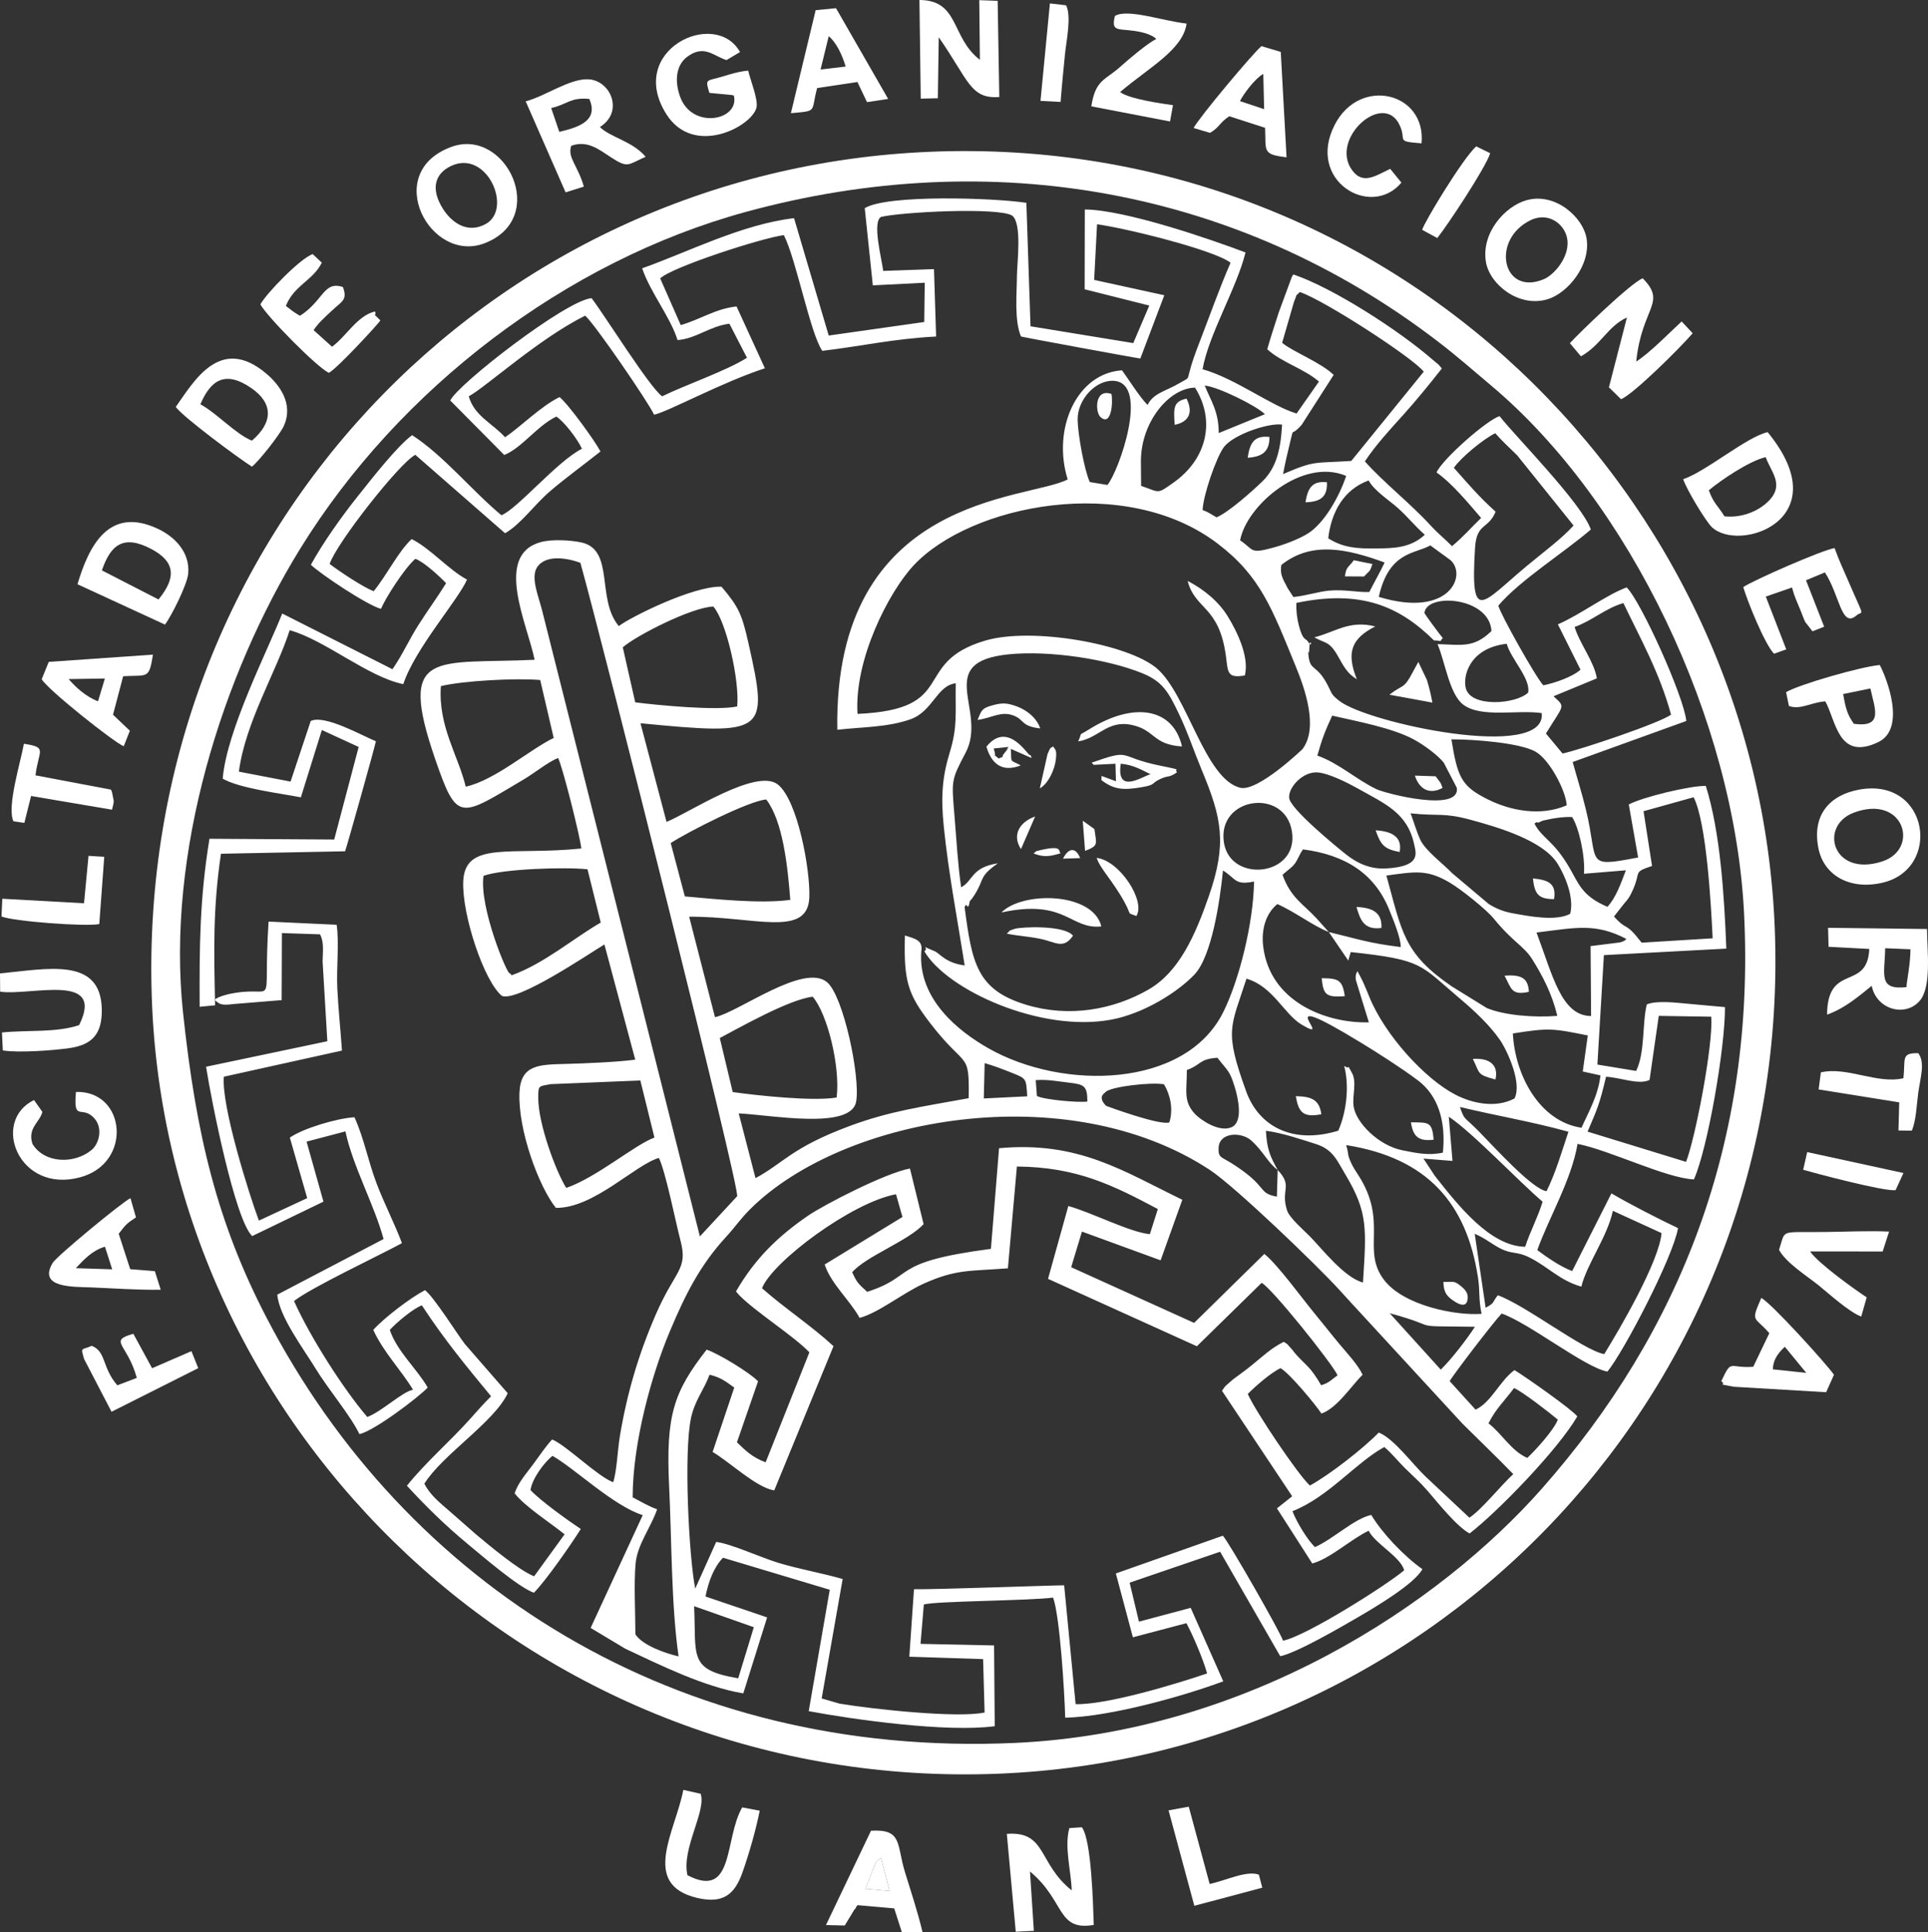 <?xml version="1.0" encoding="UTF-8"?>
<!DOCTYPE svg PUBLIC "-//W3C//DTD SVG 1.1//EN" "http://www.w3.org/Graphics/SVG/1.1/DTD/svg11.dtd">
<!-- Creator: CorelDRAW 2021 (64-Bit) -->
<svg xmlns="http://www.w3.org/2000/svg" xml:space="preserve" width="212.252mm" height="212.699mm" version="1.1" style="shape-rendering:geometricPrecision; text-rendering:geometricPrecision; image-rendering:optimizeQuality; fill-rule:evenodd; clip-rule:evenodd"
viewBox="0 0 11107.55 11130.94"
 xmlns:xlink="http://www.w3.org/1999/xlink"
 xmlns:xodm="http://www.corel.com/coreldraw/odm/2003">
 <rect x="0" y="0" width="11107.55" height="11130.94" fill="#333333" stroke="none"/>
 <defs>
  <style type="text/css">
   <![CDATA[
    .fil0 {fill:white}
   ]]>
  </style>
 </defs>
 <g id="Capa_x0020_1">
  <path class="fil0" d="M3998.98 9252.83l343.99 121.11 -89.97 294.38c-289.31,-49.05 -240.88,-124.61 -254.02,-415.49zm4723.66 -1256.5c44.27,17.34 209.32,145.12 252.13,181.82 -20.83,58.08 -129.4,177.58 -175.74,220.42 -91.96,-39.2 -145.88,-139.56 -223.48,-198.88 40.59,-83.15 95.97,-133.63 147.09,-203.36zm-716.38 -431.28c320.14,87.17 85.1,72.39 490.92,78.25 -43.93,68.62 -135.21,187.27 -196.62,246.79l-294.3 -325.04zm1235.84 235.75c-122.86,-23.55 -452.09,-281.48 -612.89,-339.07 -33.93,41.65 -14.17,42.46 -70.23,71.73l-62.86 -425.94c63,27.2 94.41,56.83 145.44,83.34 70.53,36.65 94.93,15.8 168.85,52.63 111.13,55.35 174.96,133.24 299.96,168.43 33.25,-133.35 146.8,-280.81 181.98,-436.64l280.24 128.31c-14.51,165.65 -243.91,557.8 -330.51,697.21zm-3204.12 -433.64l857.42 388.32 373.07 -365.2c56.93,27.58 406.75,464.52 437.5,532.55 -38.24,26.86 -45.13,41.52 -94.43,57.33 -66.68,-114.65 -87,-110.82 -148.95,-182.45 -18.12,-20.94 -7.92,-12.35 -25.4,-30.92 -32.34,-34.38 -6.83,-13.88 -41.25,-36.76 -74.71,37.45 -121.48,83.96 -184.19,134.6 -39.99,32.29 -51.93,39.8 -83.92,63.88 -16.28,12.25 -22.82,15.97 -40.93,32.46 -34.83,31.71 -19.56,12.78 -46.83,51.03l404.42 607.67 -87.78 69.75 203.53 317.28c102.34,-26.87 224.59,-141.41 324.9,-188.41 39.07,76.91 180.95,147.05 204.89,227.57 -100.07,85.09 -564.88,379.29 -698.21,405.85 -16.35,-51.19 -313.49,-570.15 -346.64,-604.88l-616.55 217.5 98.15 367.8 308.19 -81.36c34.73,62.25 97.68,209.69 119.37,289.5 -175.31,59.76 -577.03,181.83 -757.44,176.93l-65.98 -684.41c-7.07,-2.33 -744.94,24.87 -865.29,22.43l-26.8 388.7 425.09 13.87 8.55 307.45c-153.68,33.54 -637.45,-18.16 -835.7,-50.96l-102.93 -29.95 120.92 -687.93c-118.04,-34.27 -251.34,-56.97 -370.3,-93.21 -104.5,-31.82 -270.66,-109.3 -358.21,-120.61l-120.9 268.96c-36.17,-181.4 -67.67,-790.46 -23.29,-987.22 22.35,-99.1 75.93,-161.59 105.81,-244.84 63.93,15.51 91.06,37 142.36,74.07l-124.7 370.88c96.58,56 250.83,204.94 355.01,221.46l341.48 -830.9c-125.88,-116.61 -278.01,-215.79 -411.91,-333.74 61.01,-154.5 519.38,-495.42 771.97,-541.39l37.21 130.82 -448.24 273.93c37.51,112.73 143.71,202.94 201.25,307.38 109.88,-29.11 250.2,-143.53 368.17,-196.65 189.5,-85.33 265.35,-71.49 486.31,-88.86l51.8 -586.41c347.08,3.07 554.35,108.42 812.03,244.96l-46.01 144.7c-113.01,-9.88 -336.55,-125.58 -469.73,-162.05l-116.91 419.49zm1717.64 -770.47c466.89,73.75 692.84,334.27 759.01,760.69 13.15,84.75 2.16,119.64 21.06,211.23 -152.47,11.55 -446.92,-48.32 -559.81,-192.64 -136.41,-174.4 25.31,-334.09 -150.7,-606.78 -14.35,-22.23 -29.72,-45 -40.01,-67.76 -27,-59.82 -10.93,-41.22 -29.56,-104.73zm-394.68 143.07l-4.61 153.99c-116.02,-22.13 -44.5,-54.96 -257.23,-190.25 -64.69,-41.14 -81.75,-32.4 -78.35,-93.21 4.91,-87.82 131.14,-92.46 190.28,-38.22 68.28,62.62 95.99,129.64 149.91,167.69zm0 0c-42.44,-76.63 -61.63,-116.06 -67.8,-225.45 89.35,10.57 201.61,48.76 287.31,75.98 99.67,31.66 121.1,93.04 171.6,177.49 130.38,217.99 119.59,312.18 100.29,620.47 -108.29,-28.38 -236.9,-195.67 -305.59,-265.51 -32.6,-33.15 -117.21,-106.28 -131.15,-148.31 -40.83,-123.1 36.07,-138.39 -54.67,-234.67zm-1652.06 454.58c-591.52,77.3 -427.45,156.02 -712.94,247.56 -49.43,-44.98 -59.49,-52.72 -86.33,-112.97 80.55,-92.5 322.83,-180.39 411.37,-276.92l-78.57 -320.37c-138.89,24.73 -496.27,208.93 -589.33,273.1 -175.56,121.07 -304.93,248.43 -412.9,434.96l16.98 19.91c92.11,95.29 319.03,238.83 405.85,330.86l-252.03 633.6c-78.46,-29.06 -117.09,-69.09 -165.24,-115.32l121.55 -351.44c-44.49,-47.58 -226.12,-158.93 -296.23,-182.31 -189.24,243 -236.21,376 -215.94,790.89 14.81,302.95 11.85,684.49 54.35,976.16 -71.56,-16.46 -207.05,-62.18 -248.81,-126.97 -0.04,-122.16 -9.38,-290.46 1.06,-407.27 9.93,-111.1 88.92,-209.08 124.05,-313.09 -56.93,-20.93 -91.72,-43.78 -140.94,-69.06 0.82,-316.5 108.43,-704.44 213.92,-955.35 90.15,-214.4 173.91,-381.19 324.3,-544.99 54.24,-59.07 81.43,-102.35 137.29,-158.12 538.76,-537.77 1831.15,-765.61 2649.76,-227.58 146.25,96.13 622.94,554.94 747.23,692.16 51.29,56.63 89.86,98.35 141.42,154.23l566.52 615.1c100.67,100.24 200.45,195.21 292.94,290.88 -68.16,61.84 -181.33,204.1 -252.7,251.1l-252.63 -237.02c-73.55,-69.29 -179.55,-216.64 -269.5,-253.62 -86.86,89.88 -279.84,241.13 -396.91,305.58 -71.39,-66.5 -312.95,-426.63 -357.89,-527.57 42.06,-43.34 135.43,-124.69 188.89,-148.66 54.01,30.29 208.15,218.37 235.43,261.38 90.51,-30.9 171.51,-159.14 237.33,-223.48 -26.45,-56.81 -84.39,-118.45 -131.87,-174.97 -45.09,-53.69 -93.31,-115.98 -140.71,-173.16 -76.3,-92.06 -217.48,-287.82 -293.73,-347.85l-404.39 397.21 -708.37 -320.8 62.1 -205.25 453.27 165.57 124.95 -348.9c-341.65,-165.48 -598.92,-338.9 -1055.8,-296.95l-46.82 579.74zm2637.87 -761.35c140.11,94.01 402.29,372.3 540.5,489.78 -28.27,92.3 -72.49,172.64 -100.37,259.51 -201.68,-2.4 -388.13,-240.25 -521,-409.16l-64.96 -98.65 167.17 13.3 -21.33 -254.78zm64.27 -55.78c212.71,50.9 414.4,84.3 624.96,142.45 -36.22,107.82 -74.03,238.62 -126.19,342.62 -83.73,-13.01 -301.59,-254.89 -389.32,-343.99 -88.97,-90.35 -81.82,-61.43 -109.46,-141.07zm-1704.86 -130.8c36.67,61.74 54.4,144.11 30.53,219.55 -55.87,19.38 -364.04,-95.23 -364.05,-95.24 -51.33,-51.74 -10.25,-72.09 -3.89,-79.16 29.11,-32.41 266.21,-58.54 337.42,-45.14zm131.37 -82.19c87.06,-31.56 66.84,-62.62 176.34,-70.75 59.06,77.49 69.67,70.08 99.73,168.58 18.34,60.12 51.43,201.43 -18.95,231.83 -71.84,31.02 -179,-43.43 -209.75,-76.1 -69.66,-74.02 -46.72,-134.69 -47.37,-253.56zm-863.76 149.32l-6.66 -91.12c69.16,-5.29 126.18,7.14 192.16,14.6 89.28,10.08 104.96,20.38 105.27,108.67 -46.54,7.54 -252.31,-10.22 -290.77,-32.15zm-2284.63 -89.12l81.26 328.86c-114.32,41.73 -330.84,228.52 -508.13,290.08 -60.13,-95.1 -162.11,-371.83 -161.33,-519.66 0.38,-72.22 0.71,-64.78 71.11,-78.13l517.09 -21.16zm1978.7 103.61l4.91 -203.66c56.78,16.53 104.01,34.9 157.11,56.06 83.94,33.44 81.7,31.34 88.16,135.17l-250.18 12.43zm3450.65 -155.33l102.14 22.33c-13.65,117.5 -68.73,210.25 -109.35,301.67 -242.83,-36.34 -383.25,-303.95 -395.41,-543.1 211.07,-33.62 230.09,-28.87 431.66,11.43l-29.04 207.67zm-1937.28 -534.73c152.83,44.18 215.41,203.26 316.93,264.07 209.88,125.71 -220.72,-238.28 337.15,101.22 108.91,66.28 241.77,151.6 333.69,220.72 115.48,86.86 162.4,234.04 143.69,416.07 -85.02,18.3 -153.92,1.97 -232.25,-13.27 -138.86,-27.02 -271.05,-161.55 -282.43,-256.15 -7.54,-62.69 20.49,-138.63 -10.02,-191.5 -36.89,-63.94 0.92,-10.6 -43.88,-38.43 30.05,111.72 14.43,263.74 -34.1,373 -266.62,81.13 -458.51,-27.51 -530.36,-225.84 -128.39,-354.39 -89.41,-367.66 1.59,-649.87zm-3034.33 341.88c117.08,-61.63 397,-221.24 535.2,-238.16 85.31,99.01 159.9,405.32 137.89,580.71 -135.25,23.36 -456.93,-11.3 -598.63,-31.31l-74.46 -311.24zm5566.71 713.34l-567.31 -174.24c55.38,-129.42 68.54,-155.21 106.34,-316.07 84.52,4.32 188.51,48.86 250.81,18.37l53.05 -369.03 302.36 4.78c12.25,162.96 -93.36,705.63 -145.26,836.21zm-2058.09 -1323.97l104.56 153.12c2.35,3.64 5.01,8.22 7.43,11.87l14.42 -49.62c421.25,45.55 395.36,70.83 632.73,271.32 81.11,68.51 166.52,148.38 226.86,234.86 38.46,55.12 130.06,247.78 83.67,337.33 -106.2,56.37 -240.15,30.04 -340.96,-22.25 -175.89,-91.22 -405.87,-343.5 -495.24,-562.94 -10,-24.55 -19.54,-49.17 -32.31,-77.03 -11.39,-24.85 -6.5,-14.48 -17.3,-35.84l-18.8 -35.37c-18.38,27.44 -6.93,58.4 -6.92,58.41l72.6 236.37c-243.02,6.85 -573,-116.46 -609.27,-441.92 -9.9,-88.86 12.47,-182.31 82.06,-239.38 104.15,46.02 206.13,126.1 296.49,161.07zm1196.59 2.67c224.53,-26.79 337.57,-57.14 518.19,37.34 -20.15,15.69 -3.14,7.82 -36.97,19.84l-169.73 21.18 2.94 402.87c-171.92,-1.19 -221.05,-234.46 -314.43,-481.23zm-6066.55 -326.36c110.27,-40.52 472.68,-51.86 599.19,-37.72l76.31 306.76c-151.93,86.86 -328.7,238.8 -514.34,304.01 -3.27,-3.77 -7.83,-14.77 -9.17,-11.82 -9.91,21.75 -178.12,-378.86 -151.99,-561.23zm4869.96 323.68l-69.24 -77.13c-77.01,-84.28 -149.82,-118.98 -197.39,-252.4 32.11,-30.34 49.28,-36.43 71.11,-64.95 15.4,-20.12 26.47,-53.39 46.72,-81.67 241.52,31.55 412.93,137.27 497.58,349.33 19.11,47.86 66.14,158.68 65.66,213.35 -187.58,-23.21 -239.94,-44.57 -414.44,-86.54zm331.73 -325.33c163.38,-22.16 232.58,-37.19 362.62,39.18 71.66,42.09 215.22,158.89 254.6,207.24 112.83,138.52 173.96,157.6 223.4,236.59 59.46,95 114.1,199.22 144.04,325.26 -136.45,11.23 -306.34,-3.73 -405.94,-44.9l-204.17 -126.32c-276.32,-189.94 -284.19,-311.21 -374.55,-637.06zm-4123.12 -187.16c96.05,-63.25 452.82,-244.72 550.46,-251.06 95.53,125.14 122.96,380.64 138.4,578.16 -172.5,23.7 -430.7,-4.39 -607.45,-19.8l-81.41 -307.3zm3187.34 -1.65c-42.39,-263.86 349.39,-319.44 391.22,-67.22 43.26,260.9 -353.36,302.86 -391.22,67.22zm1788.72 -110.77c5.29,-2.88 13.54,-11.4 16.89,-6.39 3.42,5.11 23,-8.32 33.45,-11.04 8.27,-2.15 41.12,-8.86 48.81,-10.2 32.15,-5.61 72.76,-12 118.16,-9.82 39.94,63.07 75.75,227.04 68.07,326.64l241.46 -19.9c-29.34,76.58 -57.39,158.31 -106.45,210.3 -146.81,-62.15 -165.59,-133.88 -218.99,-225.51 -93.95,-161.2 -156.46,-166.77 -201.39,-254.07zm-713.6 -59.01c160.35,17.4 189.5,-5.03 343.65,36.71 159.07,43.07 419.31,118.86 503.49,253.82 40.74,65.32 96.92,192.83 72.34,288.41 -82.69,44.45 -237.74,14.11 -337.14,-4.29 -48.02,-8.89 -92.33,-27.06 -132.01,-52.21l-210.92 -177.78c-50.55,-52.79 -152.64,-128.86 -182,-189.67 -22.45,-46.51 -39.29,-108.22 -57.41,-154.99zm1342.13 -12.15l288.61 -80.47c73.48,144.69 99.99,608.36 109.58,812.69l-409.12 25.17c-99.88,-129.01 -77.72,-60.38 -159.3,-150.84l56.38 -71.83c25.51,-29.72 32.46,-37.86 50.53,-77.28 51.93,-113.25 -1.96,-103.32 112.36,-142.05l-49.04 -315.38zm-2041.62 -76.54c-5.48,-62.44 81.47,-154.78 166.05,-146.75 67.07,6.36 177.87,63.5 227.02,91.17 159.81,89.95 287.55,140.67 326.92,322.31 11.91,54.92 39.46,128.5 -162.14,139.62 -93.46,5.15 -168.95,-32.24 -230.44,-81.13 -61.46,-48.87 -321.93,-262.71 -327.41,-325.22zm1417.1 -267.84c81.31,43.89 176.31,223.52 182.09,310.48 -150.48,64.79 -323.1,31.73 -455.29,-34.48 -149.72,-74.99 -173.64,-123.67 -209.12,-345.61 130.78,-0.27 390.17,19.87 482.32,69.62zm-1254.77 23.96c26.98,-95.79 45,-142.6 85.55,-230.05 147.56,33.42 343.36,70.26 466.16,134.88 60.15,31.65 143.71,93.77 176.91,136.32l74.88 144.31c22.14,143.85 -408.23,34.34 -464.26,7.37 -114.53,-55.13 -215.24,-149.07 -339.24,-192.83zm-5049.42 -400.28c131.57,-31.41 430.05,-47 572.2,-35.12l77.83 333.82c-138.47,66.61 -339.27,244.27 -506.82,280.66 -42.65,-178.36 -159.79,-347.92 -143.21,-579.36zm3017.13 1271.85c3.35,-3.87 8.86,-14.44 10.51,-11.22 14.97,29.23 17.6,-19.49 19.92,-22.33 12.41,-15.24 4.33,-1.34 25.14,-33.02 61.32,-93.42 22.65,-105.02 136.32,-184.42 -154.86,23.15 -142.43,102.29 -211.77,138.21 -19.29,-134.5 -26.51,-269.04 -37.71,-404.67 -17.76,-215.04 -21.27,-208.71 64.33,-372.26 126.59,-241.88 -190.05,-520.44 246.31,-565.08 236.84,-24.22 573.02,28.31 771.47,109.09 117.97,48.03 151.02,110.62 209.48,232.22 51.27,106.64 86.42,214.83 133.49,327.88 114.25,274.36 145.43,420 39.48,724.56 -77.68,223.31 -170.5,435.5 -347.05,537.14 -202.22,116.41 -457.65,163.48 -707.03,87.28 -282.05,-86.19 -310.67,-239.48 -352.89,-563.39zm3246.73 -1234.2c-69.53,66.44 -327,87.2 -358.52,-23.43 -19.47,-68.33 18.39,-233.49 235.22,-258.01 24.31,88.28 139.06,200.43 123.3,281.44zm-5215.9 -261.18c82.39,-70.85 401.42,-231.98 521.83,-234.74 75.21,86.04 152,428.56 137.33,575.34 -114.49,26.22 -460.98,-7.29 -587.42,-23.48l-71.74 -317.12zm1352.29 383.68c-19.84,-311.75 179.16,-700.9 322.85,-854.95 326.29,-349.86 1220.12,-531.5 1752.04,-126.07 247.55,188.68 312.98,373.45 450.9,710 46.84,114.28 133.73,349.56 37.12,474.56 -0.15,0.19 -257.25,247.34 -358.57,221.89 -203.44,-51.09 -304.55,-536.63 -479.32,-687.11 -164.17,-141.34 -719.26,-239.88 -988.04,-160.87 -433.85,127.53 -146.95,396.8 -736.98,422.55zm4131.32 -500.86c100.4,-35.15 176.08,-106.92 281.04,-137.6 98.38,205.07 210.37,405 274.54,642.47 -59.73,47.12 -522.01,202.35 -625.04,224.23l-95.72 -115.1c105.14,-171.42 114.07,-149.43 43.72,-214.67l249.58 -103.11c-14.91,-95.88 -97.14,-196.31 -128.13,-296.21zm-789.8 98.97c44.2,102.54 68.2,289.1 149.21,349.27 104.05,77.3 313.11,27.49 451.05,47.98 31.23,280.1 -1007.48,56.43 -1166.53,-70.81 -45.26,-36.2 -38.94,-35.48 -63.99,-85.23 -65.97,-131 -103.92,-80.28 -113.22,-177.62 -6.73,-70.45 2.77,36 5.31,-45.62 2.16,-69.29 24.85,18.09 -8.29,-32.88 -13.9,-21.38 -28.54,-1.78 -52.34,-92.58 -10.35,-39.48 -16.12,-83.95 -14.35,-129.99 368.77,-77.29 591.87,17.2 792.89,216.14 65.12,1.03 20.37,15.7 50.96,-13.31 -18.54,-20.98 -104.55,-139.15 -106.1,-144.19 10.45,-118.86 375.57,-93.42 386.24,103.48 -102.47,99.41 -171.2,78.81 -310.83,75.35zm-338.37 -272.18c59.52,-263.44 205.85,-245.29 296.96,-296.56l115.95 84.6c97.07,85.91 -4.21,336.49 -412.9,211.96zm-4599.67 -196.3c128.97,460.9 920.34,3605.81 903.06,3649.11l-214.63 231.38 -909.82 -3609.56c-19.11,-75.92 -66.13,-185.4 -28.79,-244.01 50.66,-79.52 182.51,-52.18 250.18,-26.92zm4037.86 12.73c175.89,-141.32 385.45,-91.04 595.54,-14.54 -26.33,55.94 -56.72,107.78 -88.11,169.78 -60.21,3.77 -143.87,-15.92 -231.41,-7.72 -64.86,6.08 -129.68,29.16 -206.27,36.8l-32.89 -50.85c-37.83,-70.63 -41.99,-82.53 -36.87,-133.48zm270.57 -153.73c17.57,-153.22 91.23,-282.24 233.09,-333.47 28.23,56.39 120.12,115.88 167.13,157.9 58.74,52.48 100.23,106.22 156.21,155.01 -81.95,76.14 -178.55,77.81 -277.01,78.95 -113.31,1.31 -191.41,-3.33 -279.42,-58.39zm-507.64 11.66c36.1,-199.29 357.09,-478.9 611.08,-371.29 -38.58,116.94 -125.83,273.13 -221.28,332.17 -51.77,32.03 -131.14,62.59 -198.69,81 -138.29,37.69 -108.66,13.35 -191.11,-41.88zm1231.51 -417.81c38.88,-57.27 168.2,-165.38 238.39,-199.28 47.14,52.9 68.21,69.73 126.45,127.41l324.68 404.18c-69.45,77.37 -179.76,157.99 -271.41,234.6 -258.98,216.48 -323.63,338.43 -296.12,-106.73 8.9,-144 75.89,-104.01 118.49,-207.56 -95.5,-85.12 -161.21,-163.64 -240.48,-252.62zm-1447.66 243.1c3.5,-86.11 79.82,-307.07 123.51,-363.53 56.83,-73.43 260.25,-140.06 334.47,-128.43 -8.22,143.24 -32.4,248.24 -114.36,327.8 -50.64,49.17 -195.05,179.1 -263.74,206.33 -29.75,-17.01 -45.26,-29.61 -79.89,-42.17zm-355.39 -280.03c-0.5,-225.74 160.86,-421.66 311.67,-425.2 120.95,192.73 66.43,413.21 -124.07,547.35 -96.93,68.25 -74.99,57.09 -186.44,18.71l-1.15 -140.87zm-294.53 118.9c-31.76,-70.52 -68.73,-274.1 -69.97,-359.18 -1.7,-116.09 104.82,-231.05 208.78,-223.92 209.02,14.34 27.16,524.34 -37.22,599.84l-101.58 -16.75zm742.78 -282.3c0.4,-126.33 -46.44,-186.99 -80.38,-273.43 73.66,5.87 295.25,114.7 346.67,164.81l-266.3 108.62zm467.02 -812.5c141.57,47.19 657.32,382.37 714.14,458.98l-417.3 514.08c-218.65,14.48 -206.33,-4.53 -393.17,75.77 9.71,-53.18 26.91,-128.54 40.79,-184.28 23,-92.37 1.31,-29.62 56.9,-89.21 2.54,-2.72 6.55,-6.5 9.01,-9.34l184.89 -288.58c-74.25,-71.99 -233.58,-132.49 -296.94,-184.61l67.89 -234.62c25.46,-62.68 2.1,-23.49 33.79,-58.2zm-6249.13 4109.2c-6.78,-320.26 -12.87,-555.56 33.84,-873.18l715.24 -14.2c12.67,-35.39 166.54,-583.73 177.44,-633.83 -80.3,-32.46 -295.17,-155.34 -375.49,-116.71l-116.12 349.04 -297.86 -57.27c37.65,-285.8 216.9,-576.51 292.75,-814.83 204.83,56.95 449.57,269.15 654.48,310.71 66.28,-203.12 317.65,-486.7 367.15,-602.35 -104.03,-54.78 -211.55,-180.21 -318.8,-233.29 -76.16,70 -139.46,201.82 -218.89,300.45 -61.74,-24.09 -192.19,-110.62 -253.74,-157.08 37.68,-118.01 406.27,-586.54 493.74,-628.7l516.92 451.74c94.12,-54.66 164.78,-161.53 261.71,-244.25 89.71,-76.55 190.26,-149.08 287.92,-226.87 -31.27,-60.04 -185.49,-273.42 -235.78,-313.21 -107.42,52.07 -223.54,170.49 -313.85,231.28 -75.65,-82.87 -175.78,-121.1 -209.32,-235.65 100.79,-54.8 402.76,-331.47 670.86,-464.79 55.01,47.66 362.99,496.9 397.08,570.63 80.33,-16.97 396.12,-189.55 638.34,-267.39l-163.4 -356.39c-123.72,14.35 -200.69,71.64 -321.4,107.64l-118.4 -269.08c65.35,-64.57 586.87,-233.68 712.4,-249.36 71.7,141.01 151.48,565.67 221.54,666.66 227.11,-26.95 409.31,-69.59 655.62,-82.47l-12.26 -388.31 -292.41 10.31c-10.05,-75.7 -63.82,-278.25 -13.52,-310.72 111.99,-28.26 677.13,-57.71 756.73,-7.66 57.57,45.14 27.65,273.04 27.13,345.04 -0.77,106 -15.9,259.57 23.33,351.14 10.29,3.97 670.85,125.79 687.57,126.81l138.03 -364.44 -404.15 -88.3 16.82 -320.48c162.93,21.84 672.01,147 769.23,221.42 -63.25,143.38 -124.69,318.61 -184.05,471.27 -92.16,237 -28.02,173.5 -109.31,221.85 -80.6,47.95 -150.24,56.5 -185.01,126.27 -47.69,-48.22 -109.62,-148.81 -147.3,-199.6 -262.88,17.54 -403.11,340.24 -312.8,628.5 -229.53,120.9 -1348.66,85.53 -1327.36,1442.27 148.75,-16.75 289.28,-13.72 421.55,-60.44 129.33,-45.68 150.77,-194.01 260.84,-207.39 -2.79,174.85 11.66,247.49 -34.78,399.24 -43.15,141.01 -51.48,255.65 -34.15,425.75 27.43,269.25 77.06,526.3 120.53,800.54 -112.01,-14.61 -142.88,-69.59 -173.21,-82.07 -99.96,-41.13 -27.17,-22.51 -59.24,0.52 129.5,221.97 666.54,468.58 1074.08,394.23 190.21,-34.7 386.4,-159.64 481.86,-260.15 99.47,-104.73 146.74,-421.75 164.58,-599.61 76.09,47.02 66.63,86.81 178.9,63.58 -3.16,238.72 -86.42,572.66 -179.66,756.81 -218.9,432.3 -918.88,448.81 -1350.35,204.06 -171.94,-97.53 -408.25,-283.95 -387,-558.92 11.37,-64.2 -38.34,-73.1 -94.33,-91.16 -7.39,263.7 16.61,337.61 145.67,505.29 207.83,270 226.01,153.3 221.68,432.14 -267.17,49.07 -452.2,73.14 -688.08,161.05 -333.99,124.47 -378.76,213.13 -540.08,299.46l-96.68 -372.9c186.01,8.49 648.07,97.19 676.61,-68.65 24.56,-142.73 -73.53,-607.68 -167.39,-686.95 -134.1,-113.25 -510.99,172.9 -646.06,201.27l-148.68 -578.61c369.72,-3.46 683.14,124.12 692.25,-111.12 6.1,-157.33 -66.59,-559.08 -181.12,-650.5 -122.96,-98.15 -518.51,167.01 -641.46,215.14l-150.15 -568.12c723.25,70.19 739.35,58.77 622.71,-458.28 -38.2,-169.36 -55.91,-210.52 -155.88,-328.33 -160.75,-6.35 -526.62,176.12 -591.63,226.82 -131.45,-156.04 -22.43,-440.31 -216.18,-481.89 -63.89,-13.71 -169.4,-19.21 -232.81,-2.06 -273.38,73.93 -77.03,474.45 -36.14,678.03 -569.99,27.19 -793.75,-69.73 -573.66,569.79 128.52,373.43 141.4,338.55 515.99,116.43 55.89,-33.14 137.55,-99.17 192.9,-120.37 23.56,42.31 126.21,448.37 133.93,521.38 -404.32,41.75 -670.66,-46.9 -680.39,189.46 -7.91,191.91 120.02,577.03 223.35,659.89 92.48,34.53 497.35,-240.74 589.99,-296.46l177.61 663.58c-104.41,13.97 -290.4,21.72 -399.97,24.57 -154.35,4.01 -259.95,3.75 -266.98,164.32 -9.49,216.86 112.64,544.77 209.83,664.89 217.24,3.27 456.17,-248.33 593.36,-287.78 39.47,80.95 96.39,369.69 124.55,476.43 44.26,167.77 -30.55,168.23 -141.88,424.52 -98.91,227.7 -165.48,451.33 -207.11,700.23 -13.64,81.54 -17.86,204.52 -38.9,267.22 -93.45,-35.95 -264.83,-208.99 -351.5,-246.56 -36.29,38.67 -67.18,85.69 -108.18,141.34 -39.99,54.27 -86.61,105.04 -108.21,169.06 61.68,78.45 207.47,170.49 287.97,236.14l-175.49 241.79c-86.72,-33.66 -260.14,-179.18 -332.14,-239.27l-157.39 -137.91c-56.45,-48.87 -109.99,-91.77 -143,-156.14 104.34,-167.46 402.76,-354.95 480.35,-521.26l-245.9 -282.35c-41.9,-53.32 -180.51,-274.75 -230.85,-311.46 -86.13,45.54 -234.24,158.55 -297.93,228.92 59.41,129.39 160.36,231.22 229.39,345.02 -58.66,8.68 -181.61,126.54 -263.76,156.71 -134.62,-156.85 -327.78,-457.61 -422.08,-667.88 92.73,-74.55 487.9,-261.01 621.73,-333.39 -41.05,-110.75 -100.88,-224.82 -147.17,-347.18 -47.77,-126.26 -71.37,-257.17 -126.32,-378.31 -102.05,6.09 -296.47,64.32 -372.27,117.34l99.96 348.69 -278.32 129.35c-57.92,-154.9 -217.41,-664.05 -201.86,-828.81l680.44 -150.62c-8.22,-120.87 -20.62,-233.84 -26.86,-359.85 -5.47,-110.67 11.69,-269.77 -3.96,-364.92l-392 -18.3c-35.58,549.62 62.7,353.29 -234.27,418.75 -6.49,1.43 -24.77,6.68 -30.88,8.85 -29.67,10.54 -33.06,13.77 -47.4,23.01 30.64,23.6 33.37,34.33 111.42,24.34l276.46 -22.56 1.44 -386.21 219.72 7.28c23.52,45.78 16.3,94.22 14.73,155.27l27.28 460.55 -698.6 146.95c31.26,199.71 166.47,880.37 265.61,975.54l410.69 -198.41 -97.33 -345.78 223.86 -58.91c43.19,202.52 165.97,421.83 219.79,620.07l-612.23 320.32c10.12,125.2 153.52,315.89 220.56,425.75 74.1,121.43 201.44,270.67 252.65,377.99 88.81,-20.68 342.66,-214.43 393.36,-268.35 -59.95,-105.95 -177.29,-208.29 -218.39,-332.31 41.12,-45.03 137.98,-125.05 184.73,-141.28 130.37,199.1 258.75,354.26 398.55,523.61 -43.61,43.25 -79.64,85.14 -123.44,133.85 -115.96,128.99 -253.57,247.04 -361.26,381.66 106.29,115.62 217.95,226.17 349.15,334.65 78.04,64.53 294.17,251.32 382.53,281.75 70.78,-71.95 213.44,-277.45 270.01,-367.22 -71.71,-47.83 -229.85,-160.32 -289.55,-223.95 7.84,-64.52 79.56,-161.52 126.85,-197.24 133.16,76.9 350.84,287.81 519.51,341.42l-300.03 649.67 199.34 119.58c203.66,95.74 452.97,219.4 680.01,257.53l137.31 -437.79 -354.94 -120.35c16.62,-84.33 46.76,-167.15 100.72,-223.34l615.04 184.48 -121.16 699.32c257.11,48.41 794.82,123.83 1071.68,86.69l-3.85 -465.21 -423.7 -9.06 18.99 -226.39c55.08,-20.28 604.19,-21.61 744.54,-40.13 38.96,102.42 66.46,548.73 69.91,691.85 263.48,-5.97 684.3,-125.35 910.59,-209.49l-187.63 -423.42 -297.94 79.67 -53.77 -224.63 521.28 -178.21 346.31 601.82c93.05,-17.87 351.58,-168.62 442.47,-221.32 106.51,-61.75 330.18,-194.63 376.75,-280.05 -108.54,-76.74 -232.36,-208.36 -294.81,-312.46 -98.66,21.41 -220.02,139.78 -324.41,185.29 -40.61,-39.19 -101.59,-135.66 -129.56,-206.75 209.2,-82.33 366.81,-281.85 529.47,-369.68 49.4,42.73 71.93,75.22 119.37,122.17 54.75,54.19 80.88,74.18 128.58,128.94 54.52,62.59 169.4,208.11 243.4,246.73 159.06,-122.82 505.35,-477.83 620.36,-674.26 -29.48,-39.55 -302.04,-230.73 -361.9,-266.86 -85.33,62.07 -132.61,185.33 -224.33,227.93l-148.98 -164.14c16.17,-32.05 255.91,-344.87 299.46,-389.64 160.93,56.9 480.5,311.71 609.23,334.5 95.09,-116.05 377.38,-657.5 406.76,-826.39 -116.76,-55.38 -283.72,-141.31 -383.73,-200.25l-226.11 447.4c-67.56,-24.38 -149.8,-82.61 -201.01,-120.7 65.61,-184.17 197.29,-404.7 232.01,-611.85 188.43,37.47 508.99,197.54 670.54,204.69 80.82,-184.09 179.77,-759.35 178.79,-992.61 -74.25,-6.2 -145.96,-13.51 -217.54,-19.73 -63.77,-5.54 -177.07,-19.73 -232.95,4.31 -27.32,112.27 -8.95,276.43 -61.45,383.16l-223.12 -36.69 37.45 -630.48 705.37 -37.46c-11.96,-306.75 -34.92,-672.94 -118.21,-937.3 -91.35,-1.8 -366.19,65.16 -443.71,106.87l53.77 305.37c-313.19,59.75 -224.52,35.69 -301.08,-276.95 -23.98,-97.94 -50.46,-180.26 -75.88,-272.98l654.62 -236.36c-14.43,-142.45 -262.04,-690.18 -343.76,-769.62 -119.89,44.81 -263.77,155.08 -396.18,213.04l130.36 261.19c-45.66,40.91 -145.9,76 -214.18,89.96 -43.43,-45.54 -251.45,-417.18 -259.04,-459.2 122.02,-144.83 383.87,-309.47 532.6,-438.29 -51.25,-149.78 -432.35,-534.36 -525.62,-653.08 -72.39,21.38 -328.9,247.22 -363.28,324.17 91.73,64.6 182.35,175.96 256.96,262.26 -56.2,54.34 -106.86,112.57 -167.67,162.31 -39.66,-40.24 -81.54,-73.44 -121.63,-117.26 -118.27,-129.24 -273.15,-250.14 -380.45,-370.88 61.56,-93.3 142.06,-180.45 222.68,-269.75 70.82,-78.45 149.04,-174.32 220.84,-265.63 -29.43,-35.38 -16.27,-18.26 -50.33,-48.09 -194.53,-170.38 -576.52,-416 -805.06,-493.5 -3.08,4.03 -6.61,9.66 -8.4,12.7l-76.18 206.79c-23.64,74.2 -45.1,137.3 -66,211.33 79.82,74.48 213.09,112.29 297.83,186.28l-128.79 183.96c-146.38,-43.44 -351.07,-201.03 -541.55,-255.01 33.51,-197.14 197.02,-468.1 247.28,-672.71 -197.13,-74.66 -690.62,-245.51 -925.76,-247.58l-0.92 459.73 372.33 93.73 -92.28 216.2 -592.06 -96.85 -23.76 -711.16c-184.77,-28.69 -804.36,-49.04 -931.21,30.91l46.54 444.52 299.12 -15.16 -2.85 226.19 -550.34 78.04 -199.79 -676.2c-299.39,34.51 -616.37,197.43 -874.96,288.84 46.16,137.6 162.04,280.18 203.96,413.48 107.42,-8.27 184.49,-79.69 298.55,-94.29l101.27 196.15c-114.81,73.63 -354.19,156.27 -488.95,222.12 -74.63,-55.87 -318.26,-448.07 -406.16,-565.43 -146.9,11.31 -773.43,497.78 -814.16,589.63l310.73 313.63c100.85,-39.37 191.91,-170.27 300.35,-221.1 43.26,27.53 119.06,124.82 147.53,185.24 -143.74,72.55 -375.23,350.28 -464.23,382.82 -169.93,-140.97 -330.1,-341.51 -514.08,-461.06 -85.18,61.6 -232.83,250.92 -314.82,353.92 -89.78,112.79 -197.46,262.99 -268.62,392.95 60.04,56.35 321.66,231.15 403.66,253.78 29.28,-68.1 137.44,-236.09 198.24,-288.24 47.97,16.32 139.56,101.24 177.13,140.37 -48.07,77.72 -99.65,147.4 -159.29,240.58 -52.06,81.33 -93.21,174.02 -149.76,255.13l-635.03 -320.92c-86.67,219.05 -320.2,674.29 -342.89,951.36 98.13,56.13 326.15,83.6 450.25,107.47l120.91 -387.82 212.08 97.63 -140.87 533.28 -718.68 -4.37c-56.1,342.34 -58.19,616.29 -56.66,967.82l89.06 -8.39z"/>
  <path class="fil0" d="M1054.51 5833.53c-98.07,-920.13 226.7,-1946.32 675.91,-2674 565.93,-916.74 1526.35,-1654.56 2566.32,-1938.69 1418.23,-387.47 2840.34,-129.54 3980.18,741.06 122.89,93.86 205.57,168.29 313.54,258.92 797.13,669.09 1402.11,1927.63 1457.42,3040.59 65.03,1308.6 -363.81,2407.26 -1164.99,3314.37 -589.1,666.99 -1693.63,1404.24 -3036.97,1464.81 -1953.41,88.09 -3511.13,-912.93 -4309.12,-2447.61 -285.07,-548.25 -406.97,-1052.78 -482.28,-1759.46zm4305.06 -4959.15c-2551.66,104.53 -4570.88,2218.73 -4485.3,4866.85 81.03,2507.15 2228.11,4581.74 4877.01,4476.69 2536.58,-100.6 4573.75,-2232.16 4473.67,-4864.39 -95.3,-2506.62 -2206.36,-4588.08 -4865.38,-4479.15z"/>
  <path class="fil0" d="M10983.5 5686.6c-165.27,18.21 -125.33,-71.82 -122.6,-224.04l145.65 6.12c-1.05,92.94 -21.14,177.1 -23.05,217.92zm74.99 80.39c71.65,-80.75 43.86,-289.64 43.28,-415.21l-569.89 -6.75 2.79 109.17 234.64 12.51c-11.21,245.77 -241.49,77.07 -243.24,378.27 108.19,-37.9 195.14,-116.79 257.11,-165.83 28.34,137.71 192.28,181.4 275.3,87.84z"/>
  <path class="fil0" d="M5933.98 10781.18c204.08,169.71 153.24,344.41 367.38,307.81 -4.17,-122.44 -13.09,-488.86 -68.53,-562.63l-72.1 4.8c-30.04,108.85 10,245.2 13.66,358.93 -195.88,-156.41 -143.71,-342.77 -373.85,-325.62l51.37 563.44 104.33 -4.95 -22.27 -341.78z"/>
  <path class="fil0" d="M3175.5 622.48c95.63,-21.82 109.56,-62.91 219.88,-52.44 50.36,118.6 -43.97,159.64 -173.18,189.63l-46.7 -137.19zm-146.98 -38.92l230.03 524.6 105.14 -33.19c-35.1,-123.23 -96.07,-166.49 -72.56,-235.21 93.76,-33.74 160.96,22.46 227.81,65.89 100.43,65.26 95.53,43.94 200.81,-2.47 -77.8,-91.33 -201.21,-109.97 -263.62,-171.42 138.74,-86.6 63.68,-266.08 -63.78,-274.78 -107.88,-7.36 -254.51,99.48 -363.84,126.59z"/>
  <path class="fil0" d="M9044.33 1977.01l63.6 75.64c115.28,-63.85 154.57,-173.6 265.09,-223.65l-103.71 402.37 69.93 68.31c72.42,-29.08 347.56,-303.18 412.54,-379.99l-63.5 -67.92c-80.08,73.91 -179.31,177.5 -261.79,231.13 32.56,-315.21 178.81,-336.65 37.16,-479.97 -76.2,33.63 -368.66,318.57 -419.32,374.09z"/>
  <path class="fil0" d="M587.03 3285.84c49.24,-143.38 120.89,-210.17 285.49,-122.7 130.64,69.42 149.71,157.99 40.57,290.29l-326.05 -167.58zm-140.69 79.82l503.94 232.41c34.73,-44.25 128.81,-230.06 134.21,-295.01 10.36,-124.48 -81.16,-211.76 -170.82,-254.73 -286.05,-137.1 -401.25,95.83 -467.33,317.33z"/>
  <path class="fil0" d="M5304.59 568.31l98.46 -2.38 5.29 -351.35c172.11,247.32 181.83,356.76 348.77,344.27l-9.42 -553.94 -105.99 -4.01 3.67 343.73c-167.99,-128.24 -116.8,-343.61 -348.34,-344.63l7.57 568.31z"/>
  <path class="fil0" d="M4310.39 406.83c-52.32,4.69 -100.5,19.7 -148.26,34.23 -92.11,28.01 -101.13,8.59 -75.34,94l126.8 12.21c3.22,0.41 9.79,1.16 14.21,3.16 35.37,143.02 -238.64,198.16 -308.88,8.6 -35.26,-95.16 -22.07,-185.17 39.36,-231.24 99.28,-74.46 152.5,-4.08 227.39,18.18l77.74 -46.07c-141.32,-254.39 -657.71,-12.13 -424.52,357.63 156.48,248.13 491.27,72.81 519.3,-37.33 11.37,-44.68 -35.46,-159.76 -47.79,-213.37z"/>
  <path class="fil0" d="M2597.82 956.5c207.52,-99.2 358.63,248.21 199.83,334.36 -108.4,58.81 -198.17,-13.49 -244.42,-85.86 -74.27,-116.22 -48.38,-204.06 44.59,-248.5zm3.51 -110.65c-405.87,147.39 -122.75,679.01 193.18,554.45 371.57,-146.5 119.22,-667.9 -193.18,-554.45z"/>
  <path class="fil0" d="M1154.44 2328.98c58.1,-136.2 140.5,-199.25 294.45,-92.59 124.22,86.05 126.35,195.79 2.43,302.07 -92.53,-36.68 -202.14,-158.38 -296.88,-209.49zm-141.94 15.31c41.72,58.03 362.43,296.14 438.82,343.93 35.85,-26.32 160.51,-183.21 183.6,-234.05 58.6,-129.07 -26.62,-239.46 -101.31,-302.34 -264.21,-222.45 -413.21,39.7 -521.11,192.46z"/>
  <path class="fil0" d="M10680.34 4681.47c289.43,-108.4 381.57,209.59 164,280.84 -286.64,93.88 -368.08,-204.42 -164,-280.84zm32.33 -133c-166.09,29.56 -277.57,142.52 -235.55,342.22 31.52,149.78 176.06,236.59 362.92,195.66 350.55,-76.78 273.59,-609.23 -127.38,-537.88z"/>
  <path class="fil0" d="M8818.61 1268.17c106.76,-51.49 204.64,28.77 212.06,119.65 7.88,96.37 -76.33,195.4 -137.13,220.82 -237.78,99.38 -307.15,-228.48 -74.93,-340.47zm-24.15 -114.77c-122.49,34.23 -262.08,187.11 -233.69,356.33 21.35,127.28 188.27,264.3 355.23,214.16 116.16,-34.89 250.32,-197.34 224.28,-351.28 -20.47,-121.05 -179.73,-265.61 -345.82,-219.21z"/>
  <path class="fil0" d="M9844.84 2824.3c66.58,-55.63 231.89,-169.22 327.73,-190.73 28.24,80.83 104.58,153.09 26.49,242.34 -52.19,59.65 -152.61,110.17 -264.22,98.56 -39.3,-64.49 -62.17,-73.14 -90,-150.17zm-147.8 -63.59c21.89,64.01 130.63,242.42 164.16,274.9 157.47,152.54 735.29,-43.24 322.44,-546.26 -121.13,27.67 -352.43,225.26 -486.6,271.36z"/>
  <path class="fil0" d="M1500.16 1753.53c38.87,71.08 323.18,359.73 394.24,394.42 47.94,-24.56 282.67,-279.33 297.12,-302.11 -58.89,-59.35 -18.69,-11.2 -30.96,-51.74 -103.04,24.68 -165.81,143.94 -247.7,203.43l-106.19 -95.58c28.11,-42.57 64.66,-74.15 105.38,-112.32 58.8,-55.12 91.01,-61.27 63.68,-135.97 -111.91,-37.61 -110.8,78.04 -247.48,165.54 -45.03,-25.61 -50.64,-34.6 -81.32,-56.69 47.08,-119.12 155.83,-145.92 207.14,-249.3l-52.67 -49.49c-72.45,25.4 -267.24,226.73 -301.23,289.81z"/>
  <path class="fil0" d="M10043.17 3381.94c23.84,81.12 123.51,329.15 177.4,384.03l70.39 -25.09 -117.89 -304.12 151.01 -52.33c14.15,53.93 28.31,81.03 50.07,134.37 7.64,18.72 19.18,51.36 26.69,65.33l41.27 52.61 67.21 -26.31 -104.58 -267.7 108.81 -45.26c85.71,131.19 94.56,323.28 181.37,248.26 37.49,-32.4 51.6,28.66 -44.02,-192.98 -29.48,-68.35 -56.61,-125.57 -81.59,-195.51 -77.7,13.72 -467.6,185.61 -526.14,224.69z"/>
  <path class="fil0" d="M7143.67 582.59c19.01,-38.92 84.92,-129.2 134.41,-156.7l4.83 203.21 -139.23 -46.51zm-266.97 154.82l94.61 28.01c57.64,-34.62 52.29,-57.19 110.79,-95.68l206.33 66.5c6.03,135.3 -18.47,153.03 123.59,169.87l-33.28 -607.06 -111.2 -33.2c-46.45,37.54 -361.16,412.68 -390.85,471.55z"/>
  <path class="fil0" d="M436.73 7305.72c45.8,-48.59 94.6,-102.54 168.09,-123.88l41.51 130.52 -209.61 -6.64zm247.15 -198.34c40.93,-52.89 44.25,-58.07 99.44,-94.32l-31.62 -110.67c-47.05,21.72 -424.51,333.95 -447.44,371.74 -89.16,146.88 117.64,138.15 223.87,142.48 131.47,5.36 263.28,15.35 397.8,13.34l-33.83 -107 -141.89 -11.42 -66.3 -204.14z"/>
  <path class="fil0" d="M10213.56 7888.45c1.57,-55.06 29.1,-92.39 69.01,-130.15l123.7 150.4 -192.71 -20.24zm-296.88 68.16c37.75,30.99 -45.79,8.36 71.03,32.12l533.07 31.56 44.96 -100.6c-37.18,-56.01 -366.34,-419.12 -418.76,-442.19 -62.62,143.13 -40.49,102.79 46.35,202.54l-92.69 193.64c-141.39,10.34 -122.14,-48.95 -183.97,82.95z"/>
  <path class="fil0" d="M3960.51 10802.67c-35.37,-152.12 109.28,-367.06 76.27,-469.09l-100.03 -22.51c-45.21,238.35 -248.92,544.43 79.54,622.31 156.19,37.04 218.79,-26.9 261.7,-148.24 37.29,-105.43 77.77,-246.69 98.89,-354.25l-100.94 -18.87c-104.88,180.95 -42.73,532.29 -315.44,390.65z"/>
  <path class="fil0" d="M564.67 4039.96c-69.52,-26.23 -128.17,-80.45 -169.24,-127.92l208.77 -3.21 -39.54 131.12zm-283.71 -227.01l-40.67 99.82c35.48,61.72 418.89,365.6 472.57,386.32l35.32 -89.43 -97.13 -92.24 58.5 -221.88c142.59,-7.88 148.69,19.09 171.75,-124.38l-600.35 41.79z"/>
  <path class="fil0" d="M5042.05 10735.91c13.42,-20.71 16.53,-19.38 33.82,-31.88l49.32 189.23 -138.78 -12 55.64 -145.35zm-119.79 264.75c1.86,-2.72 7.62,-4.87 9.01,-11.77 1.39,-6.93 5.99,-7.95 9.49,-13.71l210.9 18.49 44.13 137.28 118.84 -1.24c-27.48,-115.94 -66.6,-233.07 -101.24,-345.84 -49.06,-159.69 -13.18,-248.21 -195.37,-237.52l-259.49 543.46 108.2 2.5 55.54 -91.64z"/>
  <path class="fil0" d="M11.26 5948.03l5 103.25c89.2,14.63 288.69,0.42 383.34,-13.31 130.18,-18.88 189.15,-80.1 186.88,-222.89 -4.86,-304.16 -313.32,-233.37 -586.48,-207.48l0.98 105.33c179.17,24.57 607.08,-113.5 454.86,192.62 -133.79,44.69 -298.82,27.2 -444.58,42.47z"/>
  <path class="fil0" d="M4774.41 208.54c43.1,35.32 77.05,106.05 97.65,174.89l-144.61 17 46.96 -191.89zm-217.98 443.56c157.57,-14.38 113.31,-4.18 151.17,-144.86l232.17 -34.81 55.26 115.87 121.78 -18.36 -300.42 -522.72 -117.24 11.49 -142.71 593.39z"/>
  <path class="fil0" d="M10775.71 3966.03c23.72,113.55 79.27,227.19 -95.25,203.7 -37.93,-53.31 -47.44,-89.52 -61.67,-171.47l156.92 -32.23zm-485.89 21.35l16.62 79.71c67.23,23.75 124.04,-20.4 209.52,-26.81 62.94,114.93 75.22,344.97 305.09,234.78 160.41,-76.9 51.56,-362.51 8.76,-444.09 -107.28,9.06 -463.54,111.42 -539.98,156.41z"/>
  <path class="fil0" d="M6423.11 91.98c-25.53,104.53 28.23,64.24 156.45,94.49 14.82,3.5 29.21,7.62 43.15,13.93 27.89,12.62 22.99,11.08 39.1,24.38 -50.43,23.15 -164.97,121.66 -208.91,160.9 -87.3,77.97 -141.42,72.02 -165.68,226.94l453.58 87.14 16.86 -93.9c-63.07,-8.87 -254.15,-35.73 -304.46,-75.68 164.8,-140.44 362.3,-243.8 383.01,-394.26 -139.32,-15.65 -340.37,-87.92 -413.1,-43.93z"/>
  <path class="fil0" d="M8073.74 1051.99l-64.53 -79.22c-90.4,42.34 -165.88,100.62 -231.61,-11 -97.49,-181 192.6,-430.35 284.16,-244.52 46.93,95.25 -28.35,95.99 127.88,108.43 28.28,-292.81 -354.97,-388.49 -500.02,-106.93 -166.04,322.31 208.31,543.84 384.11,333.24z"/>
  <path class="fil0" d="M195.94 6337.08c-249.67,121.92 -89.02,540.34 265.33,445.23 304.87,-81.83 264.22,-500.37 -23.69,-491.94 -16.03,181.26 35.58,69.47 108.03,154.59 47.04,55.27 26.47,143.66 -19.05,180.68 -100.56,81.78 -270.01,76.83 -339.3,-35.18 -30.53,-92.11 42.38,-125.63 56.92,-185.09l-48.26 -68.29z"/>
  <path class="fil0" d="M10883.3 7094.81c-120.89,-5.32 -245.99,0.88 -367.39,2.43 -271.11,3.45 -225.62,-18.93 -266.54,102.46 38.6,74.33 164.41,153.43 228.03,204.87 54.75,44.27 180.67,157.95 245.59,179.46l31.41 -110.47c-58.7,-37.52 -281.27,-196.5 -326.12,-264.37l418.09 0.31 36.94 -114.69z"/>
  <path class="fil0" d="M484.76 7829.53l157.74 303.3 499.62 -251.28 -39.2 -97.87 -226.63 98.31 -108.05 -198.43c-147.87,41.86 -33.65,57.13 19.9,254.2l-112.21 42.61c-89.43,-103.13 -63.2,-194.83 -147.69,-227.4 -59.7,27.29 -64.86,3.05 -43.49,76.55z"/>
  <path class="fil0" d="M11014.42 6513.51c25.7,-62.42 27.01,-146.48 36.91,-217.73 12.66,-91.13 41,-174.08 0.01,-228.7 -101.17,-1.78 -73,31.93 -85.33,144.28 -151.45,35.58 -325.44,-68.74 -475.7,-33.63l-12.87 98.31 464.31 74.48 -4.31 161.95 76.98 1.05z"/>
  <path class="fil0" d="M77.3 4731.2l63.01 9.3 38.71 -155 466.13 78.94c4.51,-20.44 10.7,-35.73 9.92,-51.67l-9.58 -47.88c-1.09,-4.27 -3.62,-11.03 -6.48,-16.03l-434.47 -82.22c17.02,-145.97 73.12,-160.62 -66.91,-182.06 -18.18,104 -99.35,361.87 -60.33,446.61z"/>
  <path class="fil0" d="M7252.71 10799.7c-69.7,-27.03 -196.71,35.92 -283.71,53.37l-120.41 -445.25 -116.26 21.28 148.39 549.68 391.4 -104.21 -19.42 -74.88z"/>
  <path class="fil0" d="M484.08 5203.48l-470.81 -26.06 -4.65 102.17c68.84,28.42 482.35,59.35 563.32,43.82l28.66 -387.28 -90.64 -5.76 -25.88 273.11z"/>
  <path class="fil0" d="M8193.33 1324.05l87.01 47.28c56.75,-70.03 279.78,-406.44 304.95,-488.59l-80.64 -39.59c-76.79,68.92 -299.18,436.06 -311.32,480.9z"/>
  <path class="fil0" d="M5994.47 581.13l115.8 6.13c7.4,-97.23 16.8,-187.12 25.31,-275.03 6.89,-71.28 38.83,-218.9 6.37,-281.64l-93.23 -10.96 -54.24 561.5z"/>
  <path class="fil0" d="M10388.37 6738.77c63.15,18.39 458.56,124.13 532.28,117.77l45.52 -99.06 -554.6 -120.54 -23.2 101.83z"/>
  <path class="fil0" d="M7171.71 3891.24c27.63,-110.21 -48.89,-259.43 -97.8,-339.54 -53.06,-86.92 -139.42,-157.41 -231.77,-205.06 44.22,169.18 182.86,140.83 221.35,438.38 11.69,90.4 7.15,123.13 108.22,106.21z"/>
  <path class="fil0" d="M6211.79 4270.98c119.11,-18.28 168.72,-126.24 311.27,-94.23 133.48,29.97 117.45,112.91 286.65,123.38 -52.27,-225.67 -281.68,-255.89 -530.78,-101.11 -75.02,46.61 -39.29,11.52 -67.14,71.95z"/>
  <path class="fil0" d="M6456.94 4399.66c70.12,5.88 117.56,34.07 171.93,60.83 -38.06,5.37 -199.98,124.36 -171.93,-60.83zm-167.49 -6.27l11.43 12.76 125.52 -6.42 2.83 100.96 -82.97 -30.72 -0.6 24.33c69.73,52.6 121.48,60.09 233.76,40.29 80.95,-14.28 50.87,-21.08 102.95,-45.9 52.21,-24.87 48.07,-4.87 98.88,-39.78 -22.19,-22.57 46.51,-8.67 -102.1,-39.13 -247.43,-50.71 -152.03,-99.8 -389.69,-16.4z"/>
  <path class="fil0" d="M5769.45 5256.43c371.78,-80.44 395.46,100.05 575.64,80.32 -48.66,-198.08 -453.59,-203.83 -575.64,-80.32z"/>
  <path class="fil0" d="M7571.96 3671.44c64.53,37.64 86.21,19.04 137.96,111.61 30.88,55.23 53.72,99.02 107.1,129.74 -63.61,-156.99 -27.87,-236.24 106.09,-304 -150.04,-38.4 -232.77,33.61 -351.15,62.65z"/>
  <path class="fil0" d="M6546.72 5276.89c55.39,-85.47 -96.46,-319.77 -228.7,-334.78 20.58,63.2 94.9,134.36 161.27,256.54 44.16,81.31 8.29,54.73 67.43,78.24z"/>
  <path class="fil0" d="M8004.55 4002.1l247.67 45.48c-9.5,-52.93 -18.07,-84.29 -30.96,-129.3l-49.91 -105.05 -29.61 54.03c-55.42,107.32 -56.99,71.98 -137.18,134.84z"/>
  <path class="fil0" d="M5753.22 4369.42c-41.1,-36.63 -6.81,8.63 -28.56,-57.57l86.21 -9.15c-52.44,57.76 35.44,-35.72 -24.04,35.54 -28.63,34.3 13.66,12 -33.61,31.18zm-70.2 -68.19c28.09,98.51 90.93,150.1 197.54,108 -66.52,-36.5 -51.36,-8.07 -57.09,-95.13l119.35 52.6c-1.22,-9.52 -7.13,-20.63 -9.11,-17.05 -6.56,11.82 -125.11,-204.33 -250.69,-48.42z"/>
  <path class="fil0" d="M5799.89 5378.44c55.19,11.82 128.98,16.71 192.04,29.61 91.07,18.63 133.77,63.12 189.79,-17.59 -47.53,-61.98 -298.21,-51.81 -336.79,-39.29 -41.97,13.62 -20.95,8.31 -45.04,27.28z"/>
  <path class="fil0" d="M5631.86 4147.37c82.31,-11.02 134.85,-52.98 207.18,-25.47 64.2,24.42 40.99,61.53 154.01,74.44 -20.41,-61.31 -80.2,-110.31 -152.34,-132.93 -47.58,-14.93 -72.39,-13.64 -121.62,-0.63 -66.44,17.55 -65.28,33.82 -87.22,84.59z"/>
  <path class="fil0" d="M4986.4 10881.26l138.78 12 -49.32 -189.23c-17.29,12.5 -20.39,11.17 -33.82,31.88l-55.64 145.35z"/>
  <path class="fil0" d="M8420.8 7412.54c-45.03,-37.64 -42.4,-26.31 -105.23,-27.61 1.63,55.41 16.55,78.16 49.16,102.09 79.85,58.63 85.64,10.87 87.79,9.93 9.72,-36.83 -1.91,-59.51 -31.71,-84.42z"/>
  <path class="fil0" d="M7958.81 5345.66c4.33,-89.51 -52.46,-117 -143.75,-120.68 22.28,77.96 45.28,133.5 143.75,120.68z"/>
  <path class="fil0" d="M7612.55 6418.84c-11.27,-81.14 -53.05,-102.66 -147.26,-104 15.37,88.8 39.52,125.92 147.26,104z"/>
  <path class="fil0" d="M6403.09 2269.54c-98.62,-34.29 -92.96,105.18 -63.81,132.22 63.68,59.06 74.05,-86.31 63.81,-132.22z"/>
  <path class="fil0" d="M7747.52 5738.88c-13.23,-95.27 -38.12,-102.67 -133.1,-103.66 10,96.18 24.68,111.29 133.1,103.66z"/>
  <path class="fil0" d="M7748.61 3320.35l109.47 0.59c35.04,-37.25 32.84,-23.81 48.8,-71.75l-107.6 -21.79c-31.45,44.53 -43.97,35.7 -50.67,92.96z"/>
  <path class="fil0" d="M8953.25 5179.68c14.98,-93.08 -37.76,-110.92 -121.93,-119.26 10.12,89.67 30.59,119.15 121.93,119.26z"/>
  <path class="fil0" d="M8063.57 4908.23c16.48,-86.09 -43.71,-119.7 -138.34,-124.93 30.56,87.81 51.25,107.74 138.34,124.93z"/>
  <path class="fil0" d="M5990.6 4541.55c48.4,-26.85 86.53,-107.89 92.81,-169.82 5.54,-54.63 -3.65,-51.07 -16.69,-72.29 -14.27,15.47 -9.75,-7.52 -31.76,44.59l-44.36 197.52z"/>
  <path class="fil0" d="M7188.09 2637.03c84.33,-5.96 125.84,-35.13 125.46,-119.86 -90.2,-10.41 -113.42,37.66 -125.46,119.86z"/>
  <path class="fil0" d="M8259.49 6565.61c-8.47,-103.47 -27.16,-99.58 -130.87,-100.15 12.81,83.49 44.51,110.33 130.87,100.15z"/>
  <path class="fil0" d="M6767.3 2447.15c82.82,-15.66 108.47,-72.7 68.44,-150.67 -78.02,16.79 -73.98,55.41 -68.44,150.67z"/>
  <path class="fil0" d="M7521.06 2893.61c86.88,-2.67 126.75,-30.34 123.7,-115.29 -86.91,-10.02 -110.94,36.3 -123.7,115.29z"/>
  <path class="fil0" d="M8310.74 4539.12c-11.58,-35.54 -12.21,-29.26 -39.98,-67.08l-119.28 -3.87c23.3,73.12 78.86,113.57 159.25,70.95z"/>
  <path class="fil0" d="M8485.12 6100.22c43.45,85.33 19.61,88.85 130.3,118.7 19.76,-83.82 -34.49,-125.75 -130.3,-118.7z"/>
  <path class="fil0" d="M8808.22 5713.62c-3.83,-82.32 -48.21,-99.69 -140.31,-93.23 39.57,74.33 38.85,115.93 140.31,93.23z"/>
  <path class="fil0" d="M6251.33 4901.58c79.94,-30.38 65.16,-38.21 53.82,-125.51l-67.25 -48.1 13.42 173.61z"/>
  <path class="fil0" d="M5882.1 4891.35l81.5 -187.88c-84.95,29.71 -136.91,103.97 -81.5,187.88z"/>
  <path class="fil0" d="M5954.18 4916.34c60.21,23.88 94.56,17.24 156.17,-0.82 -15.03,-10.68 15.27,-48.8 -116.16,-18.11 -40.67,9.49 -16.51,3.33 -40.02,18.93z"/>
  <path class="fil0" d="M6123.99 4946.58l99.05 -3.41c-28.15,-67.54 -68.72,-56.47 -99.05,3.41z"/>
 </g>
</svg>

